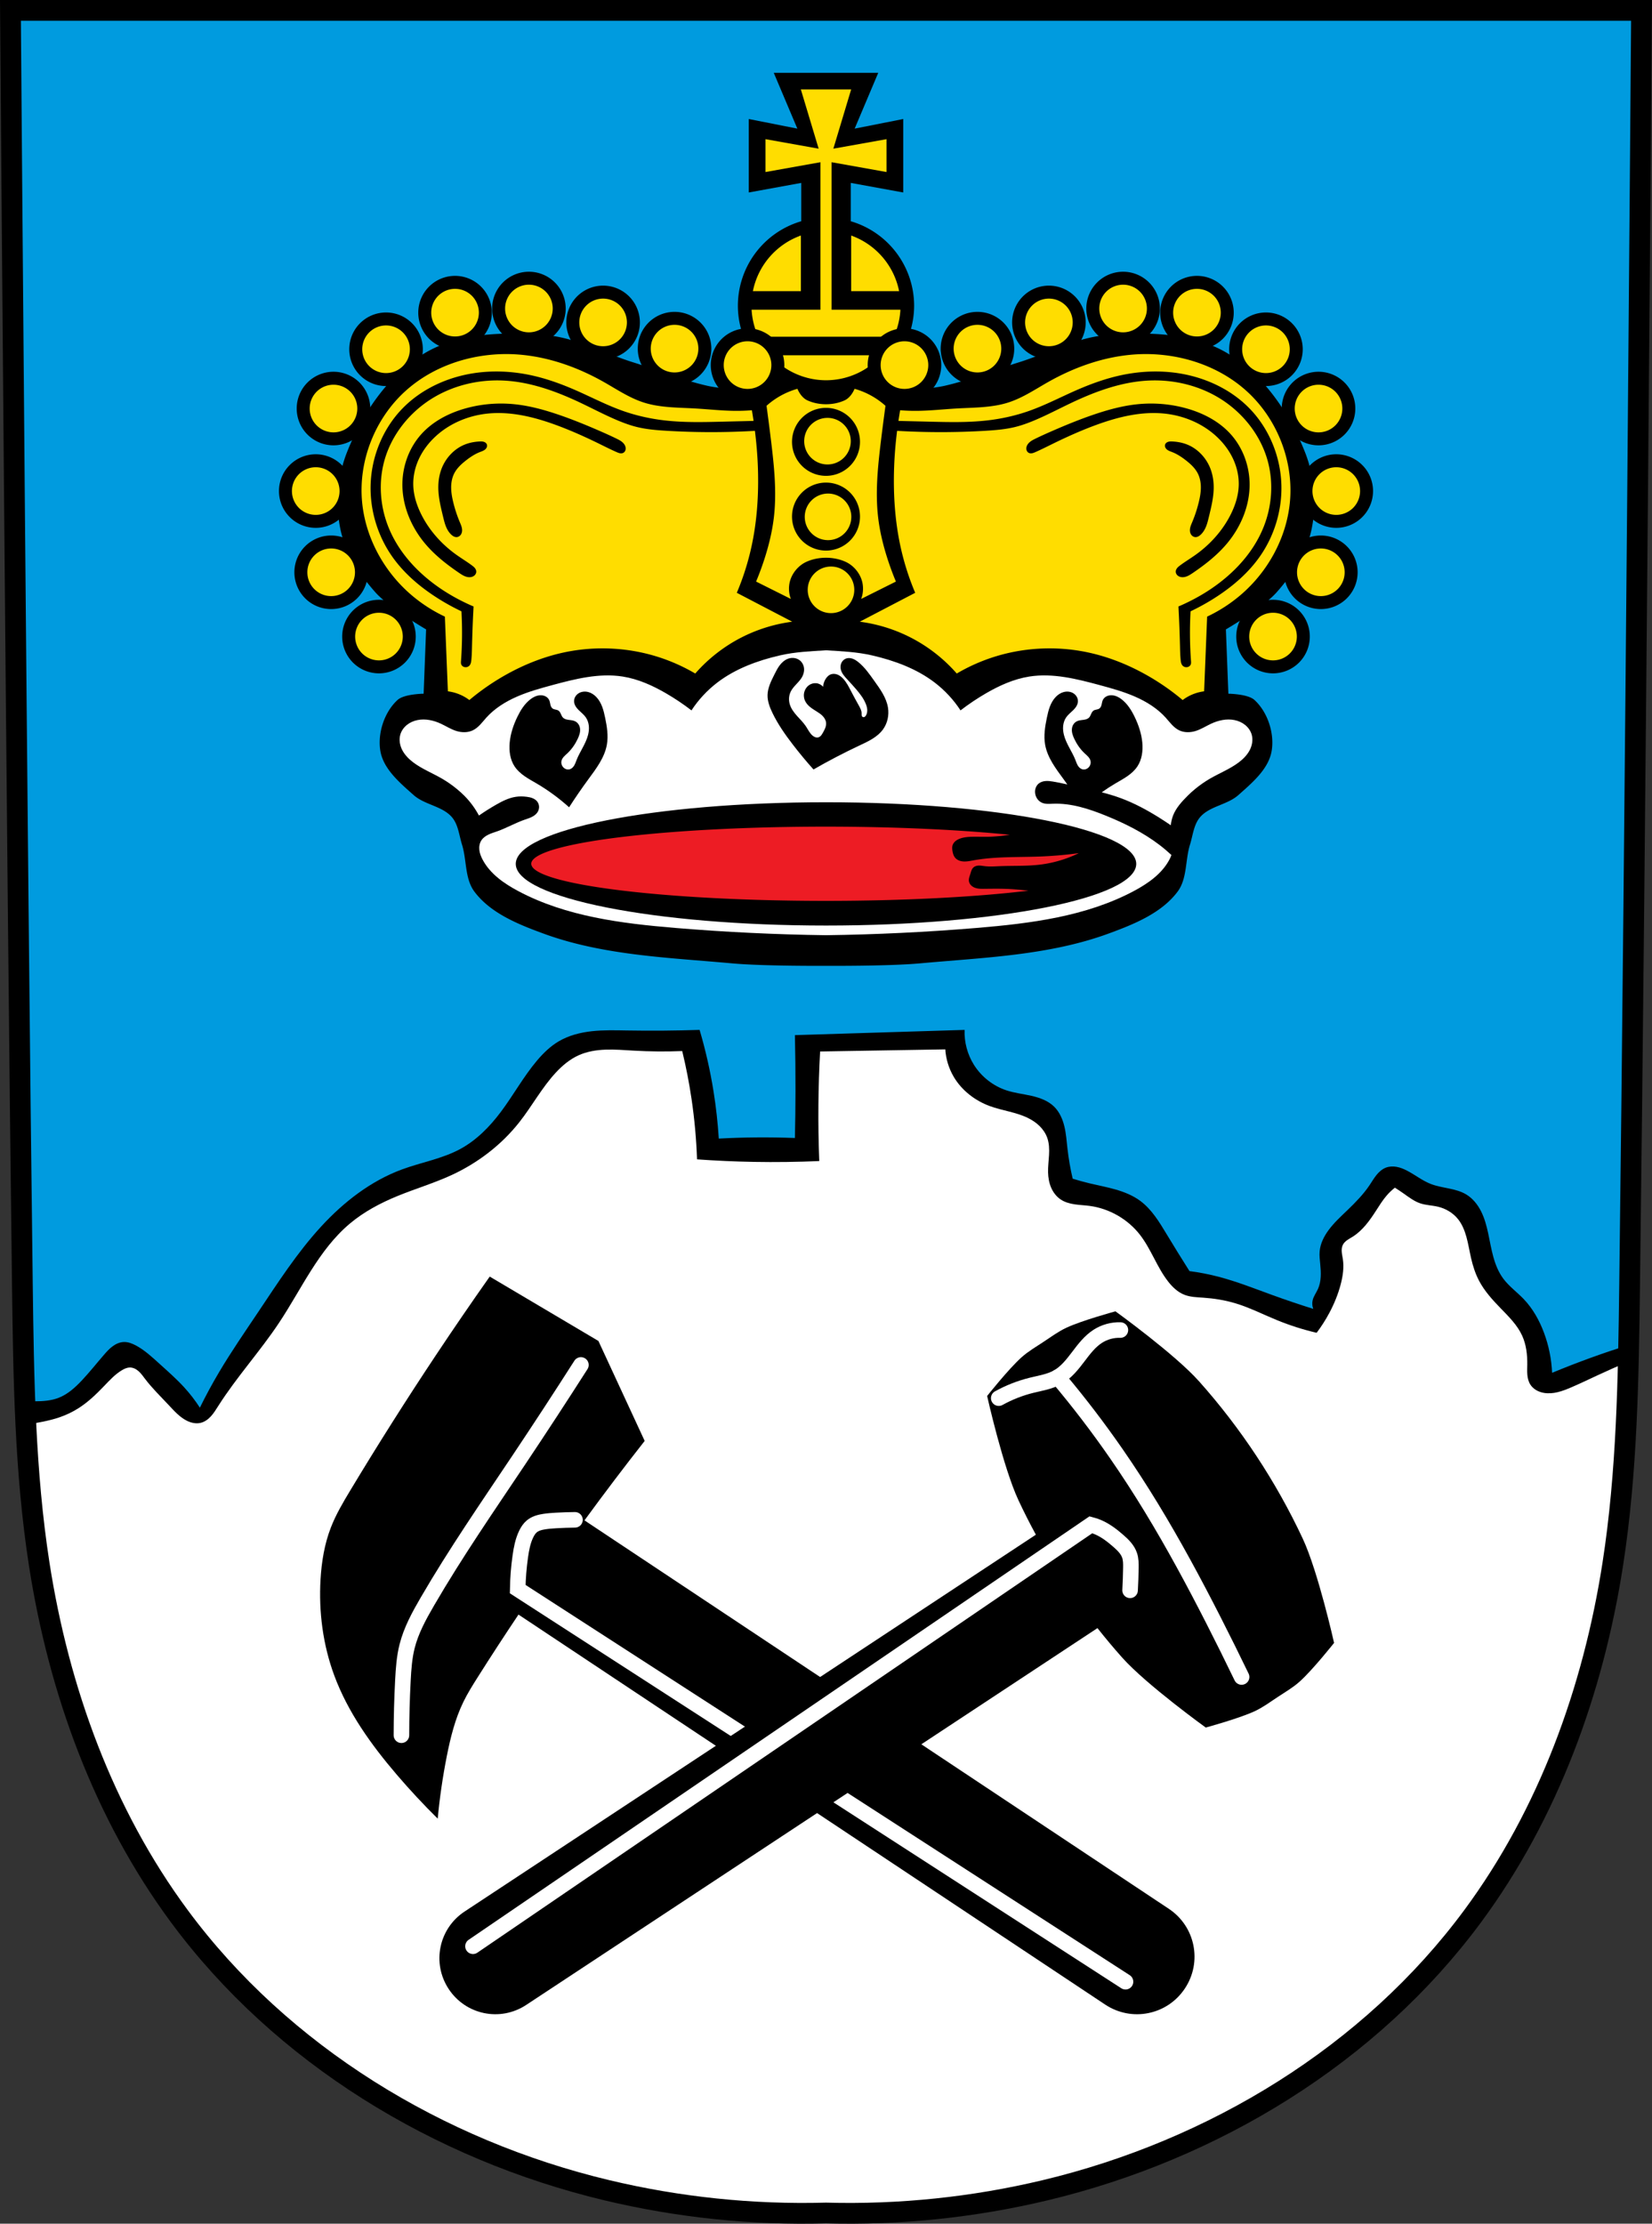 <?xml version="1.0" encoding="UTF-8" standalone="no"?>
<!-- Created with Inkscape (http://www.inkscape.org/) -->

<svg
   xmlns:dc="http://purl.org/dc/elements/1.1/"
   xmlns:cc="http://creativecommons.org/ns#"
   xmlns:rdf="http://www.w3.org/1999/02/22-rdf-syntax-ns#"
   xmlns:svg="http://www.w3.org/2000/svg"
   xmlns="http://www.w3.org/2000/svg"
   xmlns:sodipodi="http://sodipodi.sourceforge.net/DTD/sodipodi-0.dtd"
   xmlns:inkscape="http://www.inkscape.org/namespaces/inkscape"
   width="637.031"
   height="857.329"
   id="svg4963"
   version="1.1"
   inkscape:version="0.92.5 (2060ec1f9f, 2020-04-08)"
   sodipodi:docname="Wappen_Bodenmais.svg">
  <rect width="100%" height="100%" fill="#333333" stroke="none"/>
  <defs
     id="defs4965">
    <inkscape:path-effect
       effect="spiro"
       id="path-effect1056"
       is_visible="true" />
    <inkscape:path-effect
       effect="spiro"
       id="path-effect1003"
       is_visible="true" />
    <inkscape:path-effect
       effect="spiro"
       id="path-effect997"
       is_visible="true" />
    <inkscape:path-effect
       effect="spiro"
       id="path-effect993"
       is_visible="true" />
    <inkscape:path-effect
       effect="spiro"
       id="path-effect989"
       is_visible="true" />
    <inkscape:path-effect
       effect="spiro"
       id="path-effect1171"
       is_visible="true" />
    <inkscape:path-effect
       effect="spiro"
       id="path-effect1147"
       is_visible="true" />
    <inkscape:path-effect
       effect="spiro"
       id="path-effect1142"
       is_visible="true" />
    <inkscape:path-effect
       effect="spiro"
       id="path-effect1116"
       is_visible="true" />
    <inkscape:path-effect
       effect="spiro"
       id="path-effect1068"
       is_visible="true" />
    <inkscape:path-effect
       effect="spiro"
       id="path-effect2179"
       is_visible="true" />
    <inkscape:path-effect
       effect="spiro"
       id="path-effect2175"
       is_visible="true" />
    <inkscape:path-effect
       effect="spiro"
       id="path-effect2171"
       is_visible="true" />
    <inkscape:path-effect
       effect="spiro"
       id="path-effect2092"
       is_visible="true" />
    <inkscape:path-effect
       effect="spiro"
       id="path-effect2036"
       is_visible="true" />
    <inkscape:path-effect
       effect="spiro"
       id="path-effect2032"
       is_visible="true" />
    <inkscape:path-effect
       effect="spiro"
       id="path-effect2027"
       is_visible="true" />
    <inkscape:path-effect
       effect="spiro"
       id="path-effect1962"
       is_visible="true" />
    <inkscape:path-effect
       effect="spiro"
       id="path-effect1909"
       is_visible="true" />
    <inkscape:path-effect
       effect="spiro"
       id="path-effect1852"
       is_visible="true" />
    <inkscape:path-effect
       is_visible="true"
       id="path-effect3875"
       effect="spiro" />
    <inkscape:path-effect
       is_visible="true"
       id="path-effect3875-7"
       effect="spiro" />
    <inkscape:path-effect
       is_visible="true"
       id="path-effect3904"
       effect="spiro" />
    <inkscape:path-effect
       effect="spiro"
       id="path-effect1852-5"
       is_visible="true" />
    <inkscape:path-effect
       effect="spiro"
       id="path-effect2032-8"
       is_visible="true" />
    <inkscape:path-effect
       effect="spiro"
       id="path-effect2036-2"
       is_visible="true" />
    <inkscape:path-effect
       effect="spiro"
       id="path-effect2171-4"
       is_visible="true" />
    <inkscape:path-effect
       effect="spiro"
       id="path-effect2175-1"
       is_visible="true" />
    <inkscape:path-effect
       effect="spiro"
       id="path-effect2179-4"
       is_visible="true" />
    <inkscape:path-effect
       effect="spiro"
       id="path-effect1116-7"
       is_visible="true" />
    <inkscape:path-effect
       effect="spiro"
       id="path-effect1147-1"
       is_visible="true" />
    <inkscape:path-effect
       effect="spiro"
       id="path-effect1056-1"
       is_visible="true" />
  </defs>
  <sodipodi:namedview
     id="base"
     pagecolor="#ffffff"
     bordercolor="#666666"
     borderopacity="1.0"
     inkscape:pageopacity="0.0"
     inkscape:pageshadow="2"
     inkscape:zoom="0.92496541"
     inkscape:cx="318.51566"
     inkscape:cy="428.66467"
     inkscape:document-units="px"
     inkscape:current-layer="layer1"
     showgrid="false"
     inkscape:window-width="1920"
     inkscape:window-height="1046"
     inkscape:window-x="-11"
     inkscape:window-y="-11"
     inkscape:window-maximized="1"
     inkscape:snap-midpoints="true"
     inkscape:snap-smooth-nodes="true"
     inkscape:object-nodes="true"
     fit-margin-top="0"
     fit-margin-left="0"
     fit-margin-right="0"
     fit-margin-bottom="0"
     inkscape:snap-global="false"
     inkscape:object-paths="true" />
  <g
     inkscape:label="Ebene 1"
     inkscape:groupmode="layer"
     id="layer1"
     transform="translate(-48.161,-106.873)">
    <path
       style="fill:#009bdf;fill-opacity:1;stroke:none;stroke-width:8;stroke-linecap:round;stroke-linejoin:miter;stroke-miterlimit:4;stroke-dasharray:none;stroke-opacity:1"
       d="m 52.191,110.873 c 0,0 2.474,327.63 4.6,491.436 0.467,35.98 0.973,72.1 6.5,107.662 7.542,48.524 24.76,96.081 54.01,135.654 39.516,53.463 99.954,90.167 164.861,105.676 27.62,6.599 56.117,9.56 84.514,8.779 28.396,0.781 56.896,-2.18 84.516,-8.779 64.907,-15.509 125.345,-52.213 164.861,-105.676 29.25,-39.573 46.466,-87.13 54.008,-135.654 5.527,-35.562 6.035,-71.682 6.502,-107.662 2.126,-163.806 4.6,-491.436 4.6,-491.436 z"
       id="path1850-9-3"
       inkscape:connector-curvature="0"
       sodipodi:nodetypes="csssscsssscc" />
    <g
       transform="rotate(-21.13,1126.133,567.845)"
       id="g70201-3" />
    <path
       inkscape:connector-curvature="0"
       style="fill:#000000;stroke:none;stroke-width:1px;stroke-linecap:butt;stroke-linejoin:miter;stroke-opacity:1"
       d="m 317.943,503.939 c -9.333,0.307 -18.673,0.38 -28.01,0.223 -4.525,-0.076 -9.066,-0.205 -13.564,0.291 -4.499,0.496 -8.991,1.647 -12.877,3.967 -3.194,1.907 -5.893,4.55 -8.291,7.395 -5.186,6.15 -9.067,13.284 -13.893,19.721 -4.283,5.713 -9.406,10.941 -15.686,14.34 -6.971,3.774 -14.97,5.105 -22.408,7.844 -12.034,4.431 -22.459,12.528 -31.148,21.959 -9.313,10.108 -16.771,21.747 -24.424,33.164 -5.111,7.625 -10.333,15.186 -15.014,23.082 -2.642,4.457 -5.11,9.017 -7.395,13.668 -1.794,-2.776 -3.821,-5.403 -6.051,-7.844 -2.995,-3.278 -6.343,-6.206 -9.635,-9.186 -2.81,-2.543 -5.624,-5.157 -8.965,-6.947 -1.455,-0.78 -3.055,-1.405 -4.705,-1.344 -1.557,0.058 -3.041,0.731 -4.295,1.656 -1.254,0.925 -2.304,2.096 -3.324,3.273 -2.844,3.282 -5.541,6.695 -8.516,9.859 -2.58,2.744 -5.454,5.354 -8.963,6.723 -2.901,1.131 -6.074,1.348 -9.188,1.344 -1.283,-0.002 -2.563,-0.052 -3.844,-0.125 0.793,21.088 2.301,42.124 5.541,62.969 7.542,48.524 24.76,96.081 54.01,135.654 39.516,53.463 99.954,90.167 164.861,105.676 27.62,6.599 56.117,9.56 84.514,8.779 28.396,0.781 56.896,-2.18 84.516,-8.779 64.907,-15.509 125.345,-52.213 164.861,-105.676 29.25,-39.573 46.466,-87.13 54.008,-135.654 4.345,-27.952 5.579,-56.25 6.139,-84.553 -4.87,1.537 -9.713,3.161 -14.514,4.902 -5.047,1.83 -10.053,3.773 -15.014,5.826 -0.231,-5.275 -1.294,-10.513 -3.137,-15.461 -1.779,-4.775 -4.315,-9.32 -7.844,-12.996 -2.564,-2.671 -5.636,-4.872 -7.844,-7.844 -1.847,-2.486 -3.013,-5.417 -3.84,-8.402 -0.827,-2.985 -1.332,-6.048 -1.984,-9.076 -0.624,-2.896 -1.392,-5.787 -2.719,-8.436 -1.326,-2.649 -3.251,-5.063 -5.797,-6.578 -2.049,-1.22 -4.404,-1.811 -6.74,-2.291 -2.336,-0.48 -4.71,-0.871 -6.93,-1.742 -3.272,-1.285 -6.058,-3.552 -9.188,-5.154 -1.245,-0.638 -2.555,-1.171 -3.932,-1.42 -1.377,-0.249 -2.828,-0.199 -4.135,0.301 -1.457,0.558 -2.659,1.641 -3.639,2.855 -0.979,1.214 -1.765,2.572 -2.635,3.867 -2.395,3.565 -5.418,6.66 -8.516,9.635 -2.595,2.493 -5.273,4.936 -7.395,7.842 -1.739,2.382 -3.104,5.13 -3.361,8.068 -0.144,1.641 0.061,3.29 0.225,4.93 0.324,3.249 0.461,6.665 -0.896,9.635 -0.655,1.432 -1.646,2.728 -2.018,4.258 -0.269,1.108 -0.19,2.299 0.225,3.361 -5.343,-1.672 -10.649,-3.466 -15.91,-5.379 -6.751,-2.455 -13.445,-5.11 -20.391,-6.945 -3.756,-0.992 -7.577,-1.741 -11.43,-2.24 -2.966,-4.673 -5.878,-9.379 -8.738,-14.117 -2.877,-4.767 -5.821,-9.702 -10.309,-12.998 -2.791,-2.05 -6.06,-3.364 -9.387,-4.326 -3.327,-0.962 -6.739,-1.591 -10.107,-2.396 -2.186,-0.523 -4.353,-1.119 -6.498,-1.791 -0.904,-3.839 -1.579,-7.733 -2.018,-11.652 -0.321,-2.867 -0.517,-5.762 -1.199,-8.564 -0.682,-2.803 -1.894,-5.552 -3.955,-7.57 -2.344,-2.294 -5.57,-3.447 -8.77,-4.168 -3.199,-0.721 -6.489,-1.079 -9.604,-2.105 -5.155,-1.7 -9.67,-5.26 -12.549,-9.861 -2.497,-3.991 -3.764,-8.739 -3.586,-13.443 l -65.432,2.016 c 0.163,7.169 0.238,14.341 0.225,21.512 -0.012,6.051 -0.087,12.101 -0.225,18.15 -5.002,-0.193 -10.008,-0.266 -15.014,-0.223 -4.783,0.042 -9.566,0.19 -14.342,0.447 -0.381,-6.078 -1.054,-12.137 -2.016,-18.15 -1.283,-8.021 -3.082,-15.96 -5.379,-23.752 z"
       id="path1907-6" />
    <path
       inkscape:connector-curvature="0"
       style="fill:#ffffff;stroke:none;stroke-width:1px;stroke-linecap:butt;stroke-linejoin:miter;stroke-opacity:1"
       d="m 412.679,511.449 -48.275,0.816 c -0.373,6.844 -0.591,13.695 -0.652,20.549 -0.065,7.232 0.044,14.465 0.326,21.691 -8.421,0.369 -16.854,0.478 -25.281,0.326 -7.292,-0.131 -14.579,-0.458 -21.854,-0.979 -0.267,-7.806 -0.977,-15.596 -2.121,-23.322 -0.917,-6.193 -2.115,-12.345 -3.588,-18.43 -6.25,0.249 -12.511,0.196 -18.756,-0.162 -3.578,-0.205 -7.16,-0.51 -10.742,-0.383 -3.582,0.127 -7.195,0.7 -10.461,2.176 -3.311,1.496 -6.159,3.872 -8.643,6.523 -5.453,5.822 -9.256,12.978 -14.189,19.246 -6.89,8.755 -15.985,15.707 -26.096,20.387 -6.828,3.16 -14.081,5.293 -21.039,8.154 -6.537,2.688 -12.858,6.051 -18.268,10.602 -12.015,10.107 -18.55,25.085 -27.236,38.164 -7.342,11.055 -16.373,20.928 -23.486,32.131 -0.869,1.368 -1.715,2.763 -2.807,3.961 -1.092,1.198 -2.463,2.2 -4.043,2.562 -1.75,0.401 -3.609,-0.021 -5.219,-0.816 -2.781,-1.374 -4.894,-3.768 -7.014,-6.033 -3.105,-3.319 -6.388,-6.491 -9.133,-10.113 -0.769,-1.014 -1.501,-2.07 -2.447,-2.922 -0.473,-0.426 -1,-0.797 -1.578,-1.062 -0.578,-0.266 -1.209,-0.424 -1.846,-0.418 -1.043,0.01 -2.035,0.452 -2.936,0.979 -2.703,1.579 -4.847,3.937 -7.014,6.197 -2.994,3.124 -6.14,6.149 -9.785,8.48 -2.341,1.497 -4.873,2.694 -7.504,3.588 -2.024,0.687 -4.105,1.195 -6.197,1.631 -2.206,0.459 -4.427,0.84 -6.66,1.139 0.874,18.035 2.381,36.017 5.154,53.859 7.542,48.524 24.76,96.081 54.01,135.654 39.516,53.463 99.954,90.167 164.861,105.676 27.62,6.599 56.117,9.56 84.514,8.779 28.396,0.781 56.896,-2.18 84.516,-8.779 64.907,-15.509 125.345,-52.213 164.861,-105.676 29.25,-39.573 46.466,-87.13 54.008,-135.654 4.016,-25.838 5.372,-51.973 5.998,-78.133 -4.044,1.723 -8.063,3.504 -12.049,5.357 -3.328,1.547 -6.634,3.142 -10.008,4.586 -1.671,0.715 -3.368,1.395 -5.135,1.822 -1.767,0.428 -3.616,0.597 -5.406,0.279 -1.04,-0.185 -2.057,-0.534 -2.963,-1.078 -0.906,-0.544 -1.7,-1.286 -2.258,-2.184 -0.692,-1.114 -1.002,-2.428 -1.115,-3.734 -0.114,-1.306 -0.042,-2.621 -0.025,-3.932 0.047,-3.784 -0.396,-7.642 -1.957,-11.09 -1.863,-4.114 -5.173,-7.361 -8.318,-10.602 -3.139,-3.235 -6.221,-6.612 -8.318,-10.602 -1.452,-2.762 -2.402,-5.764 -3.098,-8.807 -0.621,-2.714 -1.047,-5.473 -1.795,-8.154 -0.685,-2.453 -1.661,-4.871 -3.262,-6.852 -1.922,-2.378 -4.692,-4.019 -7.666,-4.729 -2.264,-0.54 -4.643,-0.564 -6.85,-1.305 -2.343,-0.786 -4.339,-2.328 -6.359,-3.752 -1.122,-0.791 -2.265,-1.552 -3.426,-2.283 -1.124,0.876 -2.164,1.86 -3.1,2.936 -1.615,1.857 -2.906,3.967 -4.24,6.035 -2.441,3.784 -5.151,7.564 -8.971,9.949 -0.698,0.436 -1.427,0.822 -2.096,1.301 -0.669,0.479 -1.282,1.063 -1.654,1.797 -0.426,0.84 -0.506,1.817 -0.432,2.756 0.074,0.938 0.293,1.858 0.432,2.789 0.477,3.206 7.1e-4,6.487 -0.816,9.623 -1.005,3.858 -2.524,7.575 -4.402,11.092 -1.429,2.677 -3.067,5.241 -4.893,7.664 -5.229,-1.221 -10.362,-2.859 -15.332,-4.893 -5.376,-2.2 -10.579,-4.868 -16.146,-6.523 -3.975,-1.182 -8.096,-1.834 -12.232,-2.121 -2.481,-0.172 -5.028,-0.224 -7.34,-1.141 -2.508,-0.994 -4.534,-2.932 -6.197,-5.057 -4.351,-5.558 -6.586,-12.538 -10.928,-18.104 -4.701,-6.025 -11.831,-10.093 -19.408,-11.09 -1.897,-0.249 -3.815,-0.315 -5.707,-0.596 -1.892,-0.281 -3.788,-0.795 -5.383,-1.852 -1.665,-1.104 -2.925,-2.762 -3.715,-4.598 -0.79,-1.835 -1.128,-3.842 -1.178,-5.84 -0.056,-2.244 0.246,-4.479 0.369,-6.721 0.123,-2.241 0.059,-4.538 -0.695,-6.652 -0.616,-1.727 -1.682,-3.278 -2.992,-4.561 -1.311,-1.282 -2.862,-2.302 -4.51,-3.105 -4.612,-2.25 -9.865,-2.791 -14.68,-4.566 -5.695,-2.1 -10.777,-6.027 -13.863,-11.254 -1.897,-3.213 -3.025,-6.878 -3.262,-10.602 z"
       id="path1960-0" />
    <path
       style="fill:none;stroke:#000000;stroke-width:8;stroke-linecap:round;stroke-linejoin:miter;stroke-miterlimit:4;stroke-dasharray:none;stroke-opacity:1"
       d="m 52.191,110.873 c 0,0 2.474,327.63 4.6,491.436 0.467,35.98 0.973,72.1 6.5,107.662 7.542,48.524 24.76,96.081 54.01,135.654 39.516,53.463 99.954,90.167 164.861,105.676 27.62,6.599 56.117,9.56 84.514,8.779 28.396,0.781 56.896,-2.18 84.516,-8.779 64.907,-15.509 125.345,-52.213 164.861,-105.676 29.25,-39.573 46.466,-87.13 54.008,-135.654 5.527,-35.562 6.035,-71.682 6.502,-107.662 2.126,-163.806 4.6,-491.436 4.6,-491.436 z"
       id="path1850-9"
       inkscape:connector-curvature="0"
       sodipodi:nodetypes="csssscsssscc" />
    <path
       style="opacity:1;fill:#000000;fill-opacity:1;fill-rule:evenodd;stroke:none;stroke-width:1;stroke-linecap:round;stroke-linejoin:round;stroke-miterlimit:4;stroke-dasharray:none;stroke-dashoffset:0;stroke-opacity:1;paint-order:normal"
       d="m 216.171,629.469 c -11.346,17.055 -22.307,34.365 -32.875,51.913 -2.797,4.645 -5.58,9.334 -7.542,14.389 -2.468,6.359 -3.585,13.178 -3.988,19.987 -0.742,12.545 0.924,25.273 5.282,37.06 5.253,14.208 14.251,26.733 24.097,38.245 5.026,5.876 10.299,11.54 15.803,16.971 0.759,-8.1 1.931,-16.159 3.513,-24.139 1.416,-7.142 3.181,-14.284 6.366,-20.831 1.599,-3.288 3.543,-6.394 5.497,-9.484 5.149,-8.143 10.409,-16.213 15.773,-24.216 8.4e-4,5.6e-4 0.002,0.002 0.003,0.002 l 226.223,150.351 c 10.228,6.798 23.935,4.036 30.733,-6.192 6.798,-10.228 4.036,-23.935 -6.192,-30.733 L 273.543,693.039 c 7.561,-10.343 15.292,-20.563 23.215,-30.632 l -17.842,-38.536 -41.911,-24.822 c -7.081,10.046 -14.027,20.187 -20.834,30.42 z"
       id="rect2023"
       inkscape:connector-curvature="0" />
    <path
       style="fill:none;stroke:#ffffff;stroke-width:6;stroke-linecap:round;stroke-linejoin:miter;stroke-miterlimit:4;stroke-dasharray:none;stroke-opacity:1"
       d="m 1978.134,506.536 c 5.905,-3.913 11.912,-7.674 18.01,-11.278 3.787,-2.237 7.635,-4.427 11.783,-5.891 5.97,-2.108 12.364,-2.65 18.684,-3.03 21.624,-1.3 43.309,-0.902 64.972,-0.842 14.588,0.041 29.177,-0.071 43.764,-0.337"
       id="path2030"
       inkscape:connector-curvature="0"
       inkscape:path-effect="#path-effect2032-8"
       inkscape:original-d="m 1978.1337,506.53616 c 6.0045,-3.76017 11.8338,-7.81009 18.0104,-11.27753 3.829,-2.14954 7.6037,-4.5425 11.7825,-5.89125 6.0043,-1.93794 12.3982,-2.48247 18.6837,-3.02979 21.5775,-1.87889 43.314,-0.61803 64.972,-0.8416 14.5875,-0.15058 29.1767,-0.22543 43.7636,-0.33664"
       sodipodi:nodetypes="caaaac"
       transform="rotate(-56.391,1341.755,2296.867)" />
    <path
       style="fill:none;stroke:#ffffff;stroke-width:6;stroke-linecap:round;stroke-linejoin:miter;stroke-miterlimit:4;stroke-dasharray:none;stroke-opacity:1"
       d="m 2084.345,516.299 c -1.355,-1.997 -2.758,-3.962 -4.208,-5.891 -0.911,-1.212 -1.841,-2.413 -2.861,-3.535 -1.177,-1.295 -2.534,-2.521 -4.208,-3.03 -1.192,-0.362 -2.469,-0.336 -3.703,-0.168 -2.948,0.401 -5.731,1.579 -8.416,2.861 -3.814,1.822 -7.515,3.88 -11.075,6.159 l 3.669,278.977"
       id="path2034"
       inkscape:connector-curvature="0"
       inkscape:path-effect="#path-effect2036-2"
       inkscape:original-d="m 2084.3445,516.2988 c -1.2894,-1.96474 -2.7468,-3.97066 -4.208,-5.89124 -0.9179,-1.20646 -1.7597,-2.49352 -2.8615,-3.53475 -1.2562,-1.18717 -2.5755,-2.46199 -4.208,-3.02979 -1.1671,-0.40592 -2.4797,-0.34216 -3.7031,-0.16832 -2.9336,0.41687 -5.7077,1.6596 -8.4161,2.86146 -3.8611,1.71335 -11.0749,6.15933 -11.0749,6.15933 l 3.6688,278.9771"
       sodipodi:nodetypes="caaaaacc"
       transform="rotate(-56.391,1341.755,2296.867)" />
    <path
       style="opacity:1;fill:#000000;fill-opacity:1;fill-rule:evenodd;stroke:none;stroke-width:1;stroke-linecap:round;stroke-linejoin:round;stroke-miterlimit:4;stroke-dasharray:none;stroke-dashoffset:0;stroke-opacity:1;paint-order:normal"
       d="m 532.704,668.278 c -6.7,-10.159 -14.133,-19.835 -22.192,-28.867 -9.324,-10.45 -32.223,-26.964 -32.223,-26.964 0,0 -12.924,3.513 -18.958,6.34 -3.116,1.46 -5.908,3.534 -8.78,5.428 -2.873,1.895 -5.879,3.645 -8.449,5.935 -4.975,4.433 -13.293,14.929 -13.293,14.929 0,0 6.162,27.551 12.097,40.237 2.093,4.474 4.333,8.89 6.697,13.245 L 227.317,843.843 c -9.976,6.579 -12.709,19.908 -6.13,29.884 6.579,9.976 19.906,12.711 29.883,6.131 L 471.356,734.577 c 3.073,3.889 6.25,7.688 9.539,11.373 9.324,10.45 32.223,26.964 32.223,26.964 0,0 12.924,-3.513 18.958,-6.34 3.116,-1.46 5.909,-3.534 8.782,-5.429 2.872,-1.894 5.878,-3.644 8.447,-5.934 4.975,-4.433 13.293,-14.929 13.293,-14.929 0,0 -6.162,-27.551 -12.097,-40.237 -5.129,-10.965 -11.096,-21.607 -17.796,-31.766 z"
       id="rect2077"
       inkscape:connector-curvature="0" />
    <path
       style="fill:none;stroke:#ffffff;stroke-width:6;stroke-linecap:round;stroke-linejoin:round;stroke-miterlimit:4;stroke-dasharray:none;stroke-opacity:1"
       d="m 2397.45,473.084 c -1.761,2.488 -2.749,5.516 -2.792,8.564 -0.053,3.706 1.239,7.281 2.469,10.777 1.23,3.496 2.431,7.121 2.186,10.819 -0.236,3.56 -1.79,6.875 -2.979,10.239 -1.504,4.258 -2.446,8.715 -2.793,13.218"
       id="path2169"
       inkscape:connector-curvature="0"
       inkscape:path-effect="#path-effect2171-4"
       inkscape:original-d="m 2397.4495,473.08355 c -0.9298,2.79156 -2.638,5.56528 -2.7925,8.56385 -0.3789,7.35413 4.9149,14.23655 4.6542,21.59581 -0.1259,3.55239 -2.1143,6.79148 -2.9787,10.23939 -1.0951,4.36811 -1.8607,8.81109 -2.7926,13.21813"
       sodipodi:nodetypes="caaac"
       transform="rotate(56.595,1302.697,-1234.171)" />
    <path
       style="fill:none;stroke:#ffffff;stroke-width:6;stroke-linecap:round;stroke-linejoin:miter;stroke-miterlimit:4;stroke-dasharray:none;stroke-opacity:1"
       d="m 2399.311,503.243 c 12.361,-1.46 24.791,-2.33 37.234,-2.606 8.191,-0.182 16.387,-0.106 24.575,0.186 16.552,0.591 33.062,2.067 49.522,3.91 8.078,0.904 16.146,1.897 24.202,2.979"
       id="path2173"
       inkscape:connector-curvature="0"
       inkscape:path-effect="#path-effect2175-1"
       inkscape:original-d="m 2399.3112,503.24321 c 12.4124,-0.8698 24.7985,-2.21883 37.2342,-2.60639 8.1878,-0.25517 16.3904,-0.16744 24.5745,0.18617 16.5431,0.71477 33.0467,2.24624 49.5215,3.90959 8.0872,0.8165 16.7563,2.23305 24.2022,2.97873"
       sodipodi:nodetypes="caaac"
       transform="rotate(56.595,1302.697,-1234.171)" />
    <path
       style="fill:none;stroke:#ffffff;stroke-width:6;stroke-linecap:round;stroke-linejoin:miter;stroke-miterlimit:4;stroke-dasharray:none;stroke-opacity:1"
       d="m 2483.274,525.211 c -2.324,-1.724 -4.682,-3.4 -7.074,-5.027 -1.338,-0.91 -2.718,-1.819 -4.282,-2.234 -2.315,-0.614 -4.767,-0.081 -7.074,0.559 -2.988,0.828 -5.962,1.851 -8.564,3.537 -0.855,0.554 -1.665,1.177 -2.42,1.862 l 4.468,288.378"
       id="path2177"
       inkscape:connector-curvature="0"
       inkscape:path-effect="#path-effect2179-4"
       inkscape:original-d="m 2483.2743,525.21136 c -2.3572,-1.67654 -4.6073,-3.51626 -7.0745,-5.02661 -1.3731,-0.84055 -2.7045,-1.91256 -4.282,-2.23405 -2.3178,-0.47238 -4.7741,0.007 -7.0744,0.55851 -3.0035,0.71987 -5.8893,1.9927 -8.5639,3.53725 -0.8814,0.50899 -2.4202,1.86171 -2.4202,1.86171 l 4.4681,288.3785"
       sodipodi:nodetypes="caaaacc"
       transform="rotate(56.595,1302.697,-1234.171)" />
    <path
       style="fill:#000000;stroke:none;stroke-width:1px;stroke-linecap:butt;stroke-linejoin:miter;stroke-opacity:1"
       d="M 298.373 28.076 L 307.469 49.594 L 288.732 45.885 L 288.732 74.209 L 308.969 70.516 L 308.969 85.299 A 33.982 33.982 0 0 0 284.535 117.889 A 33.982 33.982 0 0 0 294.449 141.814 L 294.449 152.379 C 291.369 151.695 288.398 151.061 286.053 150.629 C 281.626 149.814 277.072 149.721 272.684 148.721 C 262.919 146.496 253.597 142.651 244.039 139.66 C 232.751 136.128 221.937 130.089 210.145 129.17 C 194.753 127.971 177.684 128.137 164.312 135.846 C 150.084 144.048 139.761 159.196 133.76 174.471 C 130.086 183.822 129.221 194.701 131.373 204.514 C 133.324 213.412 138.694 221.536 144.74 228.355 C 150.1 234.401 164.312 242.662 164.312 242.662 L 163.359 267.457 C 163.359 267.457 155.876 267.534 153.334 269.842 C 148.232 274.474 145.571 282.591 146.65 289.393 C 147.772 296.457 154.187 301.808 159.539 306.561 C 163.803 310.346 170.677 310.773 174.338 315.143 C 176.729 317.996 177.046 322.083 178.158 325.635 C 180.024 331.596 179.191 338.749 182.932 343.754 C 189.168 352.099 199.877 356.387 209.666 359.969 C 232.66 368.382 257.846 369.178 282.232 371.412 C 294.28 372.516 318.516 372.367 318.516 372.367 C 318.516 372.367 342.751 372.516 354.799 371.412 C 379.185 369.178 404.371 368.382 427.365 359.969 C 437.155 356.387 447.865 352.099 454.102 343.754 C 457.842 338.749 457.009 331.596 458.875 325.635 C 459.987 322.083 460.303 317.996 462.693 315.143 C 466.354 310.773 473.231 310.346 477.494 306.561 C 482.846 301.808 489.262 296.457 490.383 289.393 C 491.462 282.591 488.801 274.474 483.699 269.842 C 481.157 267.534 473.674 267.457 473.674 267.457 L 472.719 242.662 C 472.719 242.662 486.933 234.401 492.293 228.355 C 498.339 221.536 503.709 213.412 505.66 204.514 C 507.812 194.701 506.947 183.822 503.273 174.471 C 497.272 159.196 486.947 144.048 472.719 135.846 C 459.347 128.137 442.281 127.971 426.889 129.17 C 415.096 130.089 404.28 136.128 392.992 139.66 C 383.435 142.651 374.112 146.496 364.348 148.721 C 359.959 149.721 355.407 149.814 350.98 150.629 C 348.635 151.061 345.663 151.695 342.582 152.379 L 342.582 141.783 A 33.982 33.982 0 0 0 352.498 117.889 A 33.982 33.982 0 0 0 328.064 85.299 L 328.064 70.516 L 348.299 74.209 L 348.299 45.885 L 329.564 49.594 L 338.66 28.076 L 318.516 28.076 L 298.373 28.076 z "
       transform="translate(48.161,106.873)"
       id="path2259-5" />
    <path
       inkscape:connector-curvature="0"
       style="opacity:1;fill:#ed1c24;fill-opacity:1;fill-rule:evenodd;stroke:none;stroke-width:1;stroke-linecap:round;stroke-linejoin:round;stroke-miterlimit:4;stroke-dasharray:none;stroke-dashoffset:0;stroke-opacity:1;paint-order:normal"
       d="m 366.677,425.576 a 113.654,14.311 0 0 0 -113.656,14.311 113.654,14.311 0 0 0 113.656,14.311 113.654,14.311 0 0 0 78.051,-3.92 c -3.113,-0.376 -6.237,-0.641 -9.373,-0.727 -2.539,-0.07 -5.081,-0.026 -7.621,0 -1.217,0.013 -2.466,0.017 -3.607,-0.404 -0.571,-0.211 -1.107,-0.529 -1.529,-0.967 -0.423,-0.438 -0.726,-0.999 -0.811,-1.602 -0.067,-0.474 9.3e-4,-0.959 0.121,-1.422 0.12,-0.463 0.291,-0.911 0.436,-1.367 0.135,-0.428 0.247,-0.863 0.41,-1.281 0.164,-0.418 0.384,-0.822 0.705,-1.135 0.278,-0.271 0.626,-0.466 0.994,-0.59 0.368,-0.124 0.758,-0.179 1.146,-0.189 0.777,-0.021 1.548,0.132 2.32,0.223 1.91,0.225 3.841,0.081 5.762,0 5.081,-0.213 10.188,0.025 15.24,-0.559 5.284,-0.611 10.463,-2.126 15.242,-4.461 -4.993,0.676 -10.021,1.112 -15.057,1.303 -8.567,0.325 -17.214,-0.05 -25.648,1.486 -1.237,0.225 -2.485,0.492 -3.74,0.418 -0.628,-0.037 -1.253,-0.161 -1.83,-0.41 -0.577,-0.249 -1.106,-0.627 -1.492,-1.123 -0.536,-0.687 -0.775,-1.558 -0.93,-2.416 -0.133,-0.738 -0.21,-1.51 0,-2.23 0.185,-0.633 0.586,-1.189 1.084,-1.621 0.498,-0.432 1.09,-0.745 1.705,-0.98 1.53,-0.586 3.194,-0.709 4.832,-0.744 2.044,-0.043 4.089,0.041 6.133,0 2.798,-0.056 5.572,-0.359 8.338,-0.762 a 113.654,14.311 0 0 0 -70.881,-3.141 z"
       id="path1064-6" />
    <path
       style="fill:#ffffff;stroke:none;stroke-width:1px;stroke-linecap:butt;stroke-linejoin:miter;stroke-opacity:1"
       d="m 366.676,357.592 c -5.981,0.359 -11.932,0.617 -17.766,1.962 -8.637,1.992 -17.156,5.128 -24.16,10.484 -3.902,2.984 -7.283,6.626 -9.949,10.719 -3.089,-2.378 -6.335,-4.559 -9.711,-6.523 -5.217,-3.037 -10.83,-5.584 -16.816,-6.525 -9.027,-1.42 -18.188,0.883 -27.004,3.262 -4.666,1.259 -9.342,2.551 -13.764,4.482 -4.422,1.932 -8.608,4.54 -11.816,8.102 -0.803,0.891 -1.542,1.836 -2.369,2.705 -0.827,0.869 -1.756,1.667 -2.844,2.188 -1.966,0.94 -4.313,0.889 -6.395,0.232 -2.088,-0.658 -3.938,-1.874 -5.92,-2.795 -2.795,-1.299 -5.974,-2.011 -9.002,-1.398 -1.499,0.303 -2.941,0.934 -4.121,1.893 -1.181,0.959 -2.092,2.251 -2.512,3.699 -0.582,2.008 -0.187,4.212 0.791,6.064 0.978,1.853 2.501,3.383 4.184,4.654 3.398,2.567 7.445,4.146 11.133,6.291 2.001,1.164 3.898,2.497 5.684,3.961 0.988,0.81 1.943,1.66 2.844,2.562 2.265,2.27 4.186,4.87 5.684,7.689 2.145,-1.495 4.361,-2.894 6.635,-4.193 2.372,-1.356 4.866,-2.621 7.578,-3.029 1.41,-0.212 2.848,-0.186 4.262,0 0.756,0.1 1.513,0.247 2.217,0.535 0.704,0.288 1.359,0.725 1.812,1.328 0.451,0.599 0.688,1.348 0.682,2.094 -0.006,0.746 -0.253,1.484 -0.682,2.1 -0.549,0.789 -1.375,1.36 -2.25,1.777 -0.875,0.417 -1.809,0.697 -2.725,1.02 -3.564,1.254 -6.862,3.162 -10.422,4.428 -1.137,0.404 -2.302,0.742 -3.391,1.26 -1.088,0.518 -2.115,1.235 -2.77,2.234 -0.719,1.098 -0.934,2.466 -0.783,3.764 0.151,1.297 0.645,2.535 1.258,3.693 2.882,5.45 8.245,9.194 13.738,12.115 18.413,9.793 39.781,12.481 60.639,14.213 19.303,1.603 38.662,2.537 58.031,2.797 19.369,-0.26 38.729,-1.194 58.031,-2.797 20.858,-1.732 42.224,-4.419 60.637,-14.213 5.493,-2.922 10.858,-6.666 13.74,-12.115 0.306,-0.578 0.582,-1.176 0.801,-1.791 -1.503,-1.393 -3.065,-2.72 -4.697,-3.959 -6.233,-4.732 -13.305,-8.255 -20.555,-11.201 -6.521,-2.65 -13.406,-4.884 -20.439,-4.619 -0.701,0.026 -1.403,0.077 -2.104,0.053 -0.701,-0.025 -1.406,-0.13 -2.053,-0.4 -0.684,-0.286 -1.288,-0.757 -1.744,-1.342 -0.457,-0.584 -0.767,-1.279 -0.912,-2.006 -0.145,-0.726 -0.126,-1.49 0.086,-2.199 0.212,-0.71 0.619,-1.364 1.184,-1.844 0.735,-0.625 1.703,-0.927 2.664,-1.008 0.961,-0.081 1.927,0.047 2.879,0.201 1.859,0.3 3.699,0.704 5.537,1.115 -0.46,-0.643 -0.906,-1.296 -1.373,-1.934 -3.029,-4.132 -6.305,-8.375 -7.189,-13.422 -0.601,-3.428 -0.034,-6.946 0.674,-10.354 0.301,-1.45 0.629,-2.9 1.156,-4.283 0.527,-1.384 1.262,-2.705 2.293,-3.768 0.834,-0.859 1.868,-1.544 3.023,-1.857 0.578,-0.157 1.187,-0.216 1.783,-0.166 0.597,0.05 1.181,0.209 1.711,0.488 0.595,0.314 1.114,0.778 1.475,1.346 0.36,0.568 0.559,1.242 0.539,1.914 -0.02,0.649 -0.239,1.282 -0.564,1.844 -0.326,0.562 -0.755,1.059 -1.215,1.518 -0.92,0.917 -1.981,1.71 -2.727,2.773 -0.687,0.98 -1.071,2.155 -1.189,3.346 -0.118,1.191 0.023,2.399 0.326,3.557 0.893,3.409 3.123,6.305 4.41,9.586 0.278,0.708 0.513,1.439 0.902,2.092 0.194,0.326 0.427,0.632 0.709,0.887 0.282,0.255 0.613,0.458 0.977,0.568 0.507,0.154 1.066,0.119 1.559,-0.076 0.492,-0.195 0.918,-0.545 1.223,-0.979 0.407,-0.579 0.596,-1.314 0.479,-2.012 -0.108,-0.643 -0.462,-1.223 -0.891,-1.715 -0.429,-0.491 -0.934,-0.908 -1.41,-1.354 -1.701,-1.59 -3.038,-3.548 -4.025,-5.656 -0.577,-1.232 -1.045,-2.582 -0.863,-3.93 0.074,-0.546 0.254,-1.079 0.547,-1.547 0.292,-0.467 0.697,-0.867 1.178,-1.137 0.667,-0.374 1.446,-0.485 2.205,-0.576 0.482,-0.058 0.967,-0.111 1.434,-0.246 0.466,-0.135 0.919,-0.36 1.252,-0.713 0.369,-0.391 0.568,-0.907 0.787,-1.398 0.11,-0.246 0.227,-0.49 0.377,-0.713 0.15,-0.223 0.335,-0.426 0.561,-0.572 0.328,-0.213 0.722,-0.296 1.105,-0.377 0.383,-0.081 0.777,-0.169 1.1,-0.391 0.247,-0.17 0.439,-0.411 0.58,-0.676 0.141,-0.265 0.234,-0.554 0.305,-0.846 0.142,-0.583 0.207,-1.191 0.457,-1.736 0.229,-0.499 0.608,-0.926 1.062,-1.234 0.455,-0.309 0.983,-0.502 1.525,-0.588 0.837,-0.132 1.703,-0.009 2.5,0.279 0.797,0.288 1.527,0.735 2.197,1.254 2.224,1.721 3.757,4.181 4.984,6.711 1.521,3.137 2.652,6.499 2.973,9.971 0.294,3.182 -0.147,6.542 -1.918,9.201 -0.994,1.493 -2.364,2.705 -3.836,3.73 -1.472,1.026 -3.053,1.881 -4.6,2.789 -1.812,1.064 -3.567,2.221 -5.285,3.43 2.538,0.659 5.051,1.404 7.51,2.32 5.106,1.902 9.927,4.507 14.551,7.391 1.542,0.962 3.056,1.968 4.557,2.992 0.149,-1.285 0.416,-2.545 0.877,-3.742 1.146,-2.974 3.419,-5.419 5.684,-7.689 0.901,-0.903 1.854,-1.753 2.842,-2.562 1.786,-1.464 3.683,-2.797 5.684,-3.961 3.688,-2.145 7.735,-3.724 11.133,-6.291 1.683,-1.272 3.208,-2.802 4.186,-4.654 0.978,-1.853 1.373,-4.057 0.791,-6.064 -0.42,-1.448 -1.333,-2.741 -2.514,-3.699 -1.181,-0.959 -2.622,-1.589 -4.121,-1.893 -3.028,-0.613 -6.205,0.1 -9,1.398 -1.982,0.921 -3.832,2.137 -5.92,2.795 -2.082,0.656 -4.431,0.708 -6.396,-0.232 -1.088,-0.521 -2.015,-1.319 -2.842,-2.188 -0.827,-0.869 -1.567,-1.814 -2.369,-2.705 -3.209,-3.562 -7.397,-6.17 -11.818,-8.102 -4.422,-1.932 -9.098,-3.224 -13.764,-4.482 -8.816,-2.379 -17.975,-4.681 -27.002,-3.262 -5.986,0.941 -11.601,3.489 -16.818,6.525 -3.376,1.965 -6.622,4.145 -9.711,6.523 -2.667,-4.093 -6.046,-7.735 -9.947,-10.719 -7.004,-5.356 -15.525,-8.492 -24.162,-10.484 -5.834,-1.345 -11.783,-1.603 -17.764,-1.962 z m -13.148,2.947 c 0.201,-0.011 0.402,-0.011 0.604,0.004 0.805,0.058 1.597,0.327 2.256,0.793 0.936,0.663 1.575,1.719 1.771,2.85 0.235,1.348 -0.141,2.755 -0.846,3.928 -0.591,0.982 -1.397,1.813 -2.178,2.652 -0.781,0.839 -1.553,1.709 -2.059,2.738 -0.732,1.49 -0.847,3.257 -0.385,4.852 0.494,1.707 1.599,3.169 2.781,4.496 1.182,1.327 2.472,2.573 3.457,4.053 0.829,1.246 1.456,2.675 2.617,3.619 0.312,0.254 0.661,0.468 1.045,0.59 0.384,0.121 0.805,0.145 1.189,0.025 0.4,-0.125 0.741,-0.397 1.012,-0.717 0.27,-0.32 0.476,-0.688 0.682,-1.053 0.336,-0.597 0.675,-1.199 0.916,-1.84 0.241,-0.641 0.384,-1.33 0.316,-2.012 -0.097,-0.988 -0.632,-1.892 -1.322,-2.605 -0.69,-0.713 -1.532,-1.258 -2.373,-1.785 -0.852,-0.533 -1.716,-1.055 -2.492,-1.693 -0.776,-0.638 -1.469,-1.402 -1.898,-2.311 -0.506,-1.071 -0.618,-2.322 -0.309,-3.465 0.268,-0.99 0.852,-1.898 1.666,-2.521 0.814,-0.623 1.857,-0.951 2.879,-0.867 1.033,0.085 2.025,0.594 2.695,1.385 0.074,-1.03 0.393,-2.04 0.924,-2.926 0.259,-0.431 0.568,-0.835 0.941,-1.172 0.373,-0.337 0.811,-0.605 1.291,-0.754 0.814,-0.252 1.714,-0.144 2.498,0.191 0.784,0.335 1.461,0.884 2.047,1.504 1.36,1.439 2.247,3.248 3.158,5.006 0.942,1.815 1.931,3.604 2.926,5.391 0.523,0.939 1.062,1.929 1.078,3.004 0.004,0.252 -0.023,0.505 0.016,0.754 0.019,0.124 0.055,0.247 0.115,0.357 0.06,0.111 0.146,0.21 0.254,0.275 0.115,0.069 0.252,0.098 0.387,0.09 0.134,-0.008 0.266,-0.052 0.383,-0.119 0.233,-0.134 0.404,-0.355 0.539,-0.588 0.38,-0.656 0.513,-1.435 0.467,-2.191 -0.046,-0.757 -0.262,-1.495 -0.543,-2.199 -0.836,-2.092 -2.234,-3.908 -3.697,-5.621 -1.122,-1.313 -2.291,-2.585 -3.465,-3.852 -0.553,-0.597 -1.108,-1.194 -1.57,-1.863 -0.462,-0.669 -0.831,-1.416 -0.971,-2.217 -0.136,-0.784 -0.043,-1.615 0.305,-2.33 0.348,-0.716 0.956,-1.308 1.697,-1.598 0.822,-0.322 1.759,-0.261 2.592,0.031 0.833,0.292 1.574,0.798 2.26,1.354 2.442,1.979 4.258,4.604 6.084,7.162 2.284,3.199 4.707,6.516 5.314,10.398 0.446,2.851 -0.181,5.884 -1.848,8.24 -1.084,1.533 -2.567,2.748 -4.16,3.74 -1.594,0.992 -3.307,1.775 -5.006,2.574 -6.028,2.836 -11.939,5.92 -17.713,9.242 -2.76,-3.084 -5.406,-6.271 -7.932,-9.551 -2.986,-3.877 -5.819,-7.909 -7.934,-12.322 -1.032,-2.154 -1.903,-4.465 -1.848,-6.854 0.065,-2.784 1.372,-5.366 2.619,-7.855 0.597,-1.192 1.19,-2.394 1.98,-3.467 0.79,-1.073 1.798,-2.022 3.025,-2.541 0.558,-0.236 1.156,-0.377 1.76,-0.41 z m -80.275,12.988 c 0.597,-0.05 1.205,0.009 1.783,0.166 1.156,0.313 2.191,0.998 3.025,1.857 1.031,1.063 1.766,2.384 2.293,3.768 0.527,1.384 0.857,2.833 1.158,4.283 0.708,3.407 1.271,6.926 0.67,10.354 -0.885,5.047 -4.16,9.29 -7.189,13.422 -2.568,3.503 -5.03,7.084 -7.381,10.736 -3.86,-3.483 -8.075,-6.572 -12.559,-9.203 -1.547,-0.908 -3.128,-1.763 -4.6,-2.789 -1.472,-1.026 -2.842,-2.237 -3.836,-3.73 -1.771,-2.66 -2.212,-6.02 -1.918,-9.201 0.32,-3.472 1.451,-6.834 2.973,-9.971 1.227,-2.53 2.761,-4.99 4.984,-6.711 0.67,-0.518 1.403,-0.966 2.199,-1.254 0.797,-0.288 1.661,-0.411 2.498,-0.279 0.543,0.086 1.071,0.279 1.525,0.588 0.455,0.309 0.833,0.735 1.062,1.234 0.25,0.546 0.317,1.153 0.459,1.736 0.071,0.292 0.162,0.581 0.303,0.846 0.141,0.265 0.333,0.506 0.58,0.676 0.323,0.222 0.716,0.31 1.1,0.391 0.383,0.081 0.777,0.164 1.105,0.377 0.226,0.147 0.412,0.349 0.562,0.572 0.15,0.223 0.267,0.467 0.377,0.713 0.219,0.491 0.42,1.007 0.789,1.398 0.333,0.353 0.784,0.577 1.25,0.713 0.466,0.135 0.95,0.188 1.432,0.246 0.759,0.091 1.538,0.203 2.205,0.576 0.481,0.269 0.885,0.669 1.178,1.137 0.292,0.467 0.473,1 0.547,1.547 0.182,1.348 -0.285,2.698 -0.861,3.93 -0.987,2.109 -2.327,4.066 -4.027,5.656 -0.476,0.445 -0.982,0.862 -1.41,1.354 -0.429,0.491 -0.783,1.072 -0.891,1.715 -0.117,0.698 0.073,1.433 0.48,2.012 0.305,0.433 0.73,0.784 1.223,0.979 0.492,0.195 1.05,0.23 1.557,0.076 0.364,-0.11 0.695,-0.313 0.977,-0.568 0.282,-0.255 0.515,-0.56 0.709,-0.887 0.389,-0.653 0.625,-1.384 0.902,-2.092 1.287,-3.281 3.517,-6.177 4.41,-9.586 0.303,-1.158 0.446,-2.366 0.328,-3.557 -0.118,-1.191 -0.505,-2.366 -1.191,-3.346 -0.745,-1.064 -1.807,-1.856 -2.727,-2.773 -0.46,-0.459 -0.889,-0.956 -1.215,-1.518 -0.326,-0.562 -0.543,-1.195 -0.562,-1.844 -0.02,-0.673 0.177,-1.346 0.537,-1.914 0.36,-0.568 0.88,-1.032 1.475,-1.346 0.53,-0.279 1.114,-0.438 1.711,-0.488 z m 93.424,42.648 c 66.07,-2e-5 119.631,10.64 119.633,23.766 -0.002,13.126 -53.563,23.766 -119.633,23.766 -66.07,3e-5 -119.631,-10.64 -119.633,-23.766 0.002,-13.126 53.563,-23.766 119.633,-23.766 z"
       id="path1114"
       inkscape:connector-curvature="0"
       sodipodi:nodetypes="csccsscccssccscscccccccscccccccccccsccccccccscccccscccccccscccccccccccscccccsccccccccccccccsccccccccccccsccccccccscscccscscccccsccccccccscccccccccccccccccccccccccccccsccscscccccccsccccccscsccccccccccscccccsccccccsccccccccccccccscccccscccsccscccscscs" />
    <path
       style="opacity:1;fill:#ffdd00;fill-opacity:1;fill-rule:evenodd;stroke:none;stroke-width:1;stroke-linecap:round;stroke-linejoin:round;stroke-miterlimit:4;stroke-dasharray:none;stroke-dashoffset:0;stroke-opacity:1;paint-order:normal"
       d="M 308.818 34.49 L 315.682 57.32 L 295.182 53.656 L 295.182 59.99 L 295.182 66.326 L 316.361 62.541 L 316.361 119.404 L 308.832 119.404 L 289.824 119.404 A 28.758 28.758 0 0 0 292.42 129.822 L 344.641 129.822 A 28.758 28.758 0 0 0 347.209 119.404 L 328.225 119.404 L 320.672 119.404 L 320.672 62.541 L 341.852 66.326 L 341.852 59.99 L 341.852 53.656 L 321.352 57.32 L 328.215 34.49 L 318.518 34.49 L 308.818 34.49 z M 308.832 90.805 A 28.758 28.758 0 0 0 290.324 112.26 L 308.832 112.26 L 308.832 90.805 z M 328.225 90.812 L 328.225 112.26 L 346.709 112.26 A 28.758 28.758 0 0 0 328.225 90.812 z M 195.16 136.51 C 181.032 136.519 166.832 141.291 156.369 150.734 C 144.533 161.417 138.097 177.839 139.645 193.707 C 140.978 207.377 148.05 220.283 158.459 229.244 C 162.411 232.647 166.828 235.512 171.547 237.732 L 172.709 266.535 C 174.112 266.713 175.492 267.06 176.811 267.57 C 178.302 268.148 179.712 268.933 180.99 269.895 C 185.256 266.313 189.851 263.121 194.695 260.371 C 201.801 256.339 209.47 253.254 217.459 251.543 C 229.814 248.897 242.878 249.61 254.855 253.635 C 259.462 255.183 263.907 257.21 268.096 259.674 C 273.101 253.949 279.208 249.19 285.982 245.736 C 292.078 242.629 298.707 240.576 305.492 239.697 L 284.123 228.549 C 286.506 222.927 288.374 217.087 289.697 211.127 C 291.943 201.013 292.613 190.589 292.254 180.234 C 292.09 175.512 291.69 170.8 291.104 166.111 C 279.728 166.772 268.315 166.767 256.941 166.078 C 253.098 165.845 249.239 165.531 245.502 164.604 C 243.048 163.994 240.666 163.123 238.332 162.15 C 233.452 160.116 228.775 157.632 223.998 155.365 C 214.55 150.881 204.504 147.203 194.057 146.715 C 184.904 146.287 175.605 148.396 167.678 152.99 C 158.315 158.417 150.95 167.431 148.143 177.883 C 145.949 186.046 146.561 194.896 149.611 202.779 C 154.066 214.29 163.442 223.396 174.123 229.582 C 176.86 231.167 179.695 232.586 182.605 233.824 C 182.334 238.938 182.137 244.056 182.012 249.176 C 181.969 250.931 181.935 252.687 181.758 254.434 C 181.716 254.848 181.665 255.264 181.541 255.662 C 181.417 256.06 181.214 256.442 180.908 256.725 C 180.545 257.06 180.047 257.237 179.553 257.234 C 179.194 257.232 178.834 257.136 178.529 256.945 C 178.225 256.755 177.979 256.468 177.855 256.131 C 177.708 255.728 177.74 255.287 177.771 254.859 C 178.236 248.482 178.293 242.074 177.941 235.689 C 174.485 234.05 171.138 232.178 167.932 230.092 C 161.436 225.864 155.462 220.688 151.053 214.314 C 145.605 206.441 142.709 196.83 142.91 187.258 C 143.143 176.181 147.601 165.192 155.375 157.299 C 162.998 149.559 173.52 144.983 184.303 143.66 C 190.991 142.84 197.809 143.212 204.404 144.594 C 210.524 145.876 216.436 148.017 222.16 150.531 C 228.17 153.171 234.007 156.234 240.197 158.42 C 245.309 160.225 250.631 161.417 256.014 162.055 C 263.477 162.939 271.021 162.757 278.535 162.574 C 282.551 162.476 286.568 162.379 290.584 162.281 C 290.378 160.908 290.172 159.535 289.93 158.168 C 287.844 158.335 285.751 158.413 283.658 158.4 C 278.383 158.369 273.13 157.766 267.863 157.471 C 261.226 157.099 254.444 157.196 248.119 155.148 C 242.639 153.374 237.805 150.083 232.789 147.25 C 223.061 141.756 212.32 137.871 201.199 136.797 C 199.195 136.603 197.178 136.509 195.16 136.51 z M 441.873 136.51 C 439.855 136.509 437.838 136.603 435.834 136.797 C 424.713 137.871 413.973 141.756 404.244 147.25 C 399.229 150.083 394.394 153.374 388.914 155.148 C 382.589 157.196 375.807 157.099 369.17 157.471 C 363.903 157.766 358.65 158.369 353.375 158.4 C 351.282 158.413 349.189 158.335 347.104 158.168 C 346.862 159.535 346.655 160.908 346.449 162.281 C 350.465 162.379 354.482 162.476 358.498 162.574 C 366.012 162.757 373.556 162.939 381.02 162.055 C 386.403 161.417 391.724 160.225 396.836 158.42 C 403.026 156.234 408.863 153.171 414.873 150.531 C 420.597 148.017 426.51 145.876 432.629 144.594 C 439.224 143.212 446.042 142.84 452.73 143.66 C 463.513 144.983 474.035 149.559 481.658 157.299 C 489.432 165.192 493.89 176.181 494.123 187.258 C 494.324 196.83 491.428 206.441 485.98 214.314 C 481.571 220.688 475.597 225.864 469.102 230.092 C 465.895 232.178 462.548 234.05 459.092 235.689 C 458.74 242.074 458.797 248.482 459.262 254.859 C 459.293 255.287 459.325 255.728 459.178 256.131 C 459.055 256.468 458.808 256.755 458.504 256.945 C 458.2 257.136 457.839 257.232 457.48 257.234 C 456.986 257.237 456.489 257.06 456.125 256.725 C 455.819 256.442 455.616 256.06 455.492 255.662 C 455.368 255.264 455.317 254.848 455.275 254.434 C 455.098 252.687 455.064 250.931 455.021 249.176 C 454.897 244.056 454.699 238.938 454.428 233.824 C 457.338 232.586 460.173 231.167 462.91 229.582 C 473.591 223.396 482.967 214.29 487.422 202.779 C 490.473 194.896 491.084 186.046 488.891 177.883 C 486.083 167.431 478.719 158.417 469.355 152.99 C 461.428 148.396 452.129 146.287 442.977 146.715 C 432.53 147.203 422.484 150.881 413.035 155.365 C 408.259 157.632 403.581 160.116 398.701 162.15 C 396.368 163.123 393.985 163.994 391.531 164.604 C 387.794 165.531 383.935 165.845 380.092 166.078 C 368.718 166.767 357.305 166.772 345.93 166.111 C 345.343 170.8 344.943 175.512 344.779 180.234 C 344.421 190.589 345.09 201.013 347.336 211.127 C 348.659 217.087 350.527 222.927 352.91 228.549 L 331.541 239.697 C 338.326 240.576 344.956 242.629 351.051 245.736 C 357.825 249.19 363.933 253.949 368.938 259.674 C 373.126 257.21 377.571 255.183 382.178 253.635 C 394.155 249.61 407.219 248.897 419.574 251.543 C 427.563 253.254 435.232 256.339 442.338 260.371 C 447.183 263.121 451.777 266.313 456.043 269.895 C 457.321 268.933 458.731 268.148 460.223 267.57 C 461.541 267.06 462.922 266.713 464.324 266.535 L 465.486 237.732 C 470.205 235.512 474.622 232.647 478.574 229.244 C 488.983 220.283 496.055 207.377 497.389 193.707 C 498.936 177.839 492.5 161.417 480.664 150.734 C 470.201 141.291 456.001 136.519 441.873 136.51 z M 297.092 136.967 A 28.758 28.758 0 0 0 318.529 146.607 A 28.758 28.758 0 0 0 339.973 136.967 L 297.092 136.967 z M 307.494 149.9 C 305.646 150.422 303.848 151.123 302.133 151.986 C 299.765 153.179 297.557 154.684 295.582 156.453 C 296.215 161.065 296.81 165.683 297.369 170.305 C 298.541 179.995 299.549 189.802 298.412 199.496 C 297.819 204.552 296.643 209.527 295.133 214.389 C 294.098 217.719 292.905 221.001 291.559 224.219 L 304.963 230.92 C 304.118 228.699 304.01 226.204 304.664 223.92 C 305.572 220.746 308.009 217.962 310.92 216.623 C 315.521 214.507 321.513 214.507 326.113 216.623 C 329.024 217.962 331.461 220.746 332.369 223.92 C 333.023 226.204 332.916 228.699 332.07 230.92 L 345.475 224.219 C 344.128 221.001 342.935 217.719 341.9 214.389 C 340.39 209.527 339.214 204.552 338.621 199.496 C 337.484 189.802 338.493 179.995 339.664 170.305 C 340.223 165.683 340.818 161.065 341.451 156.453 C 339.476 154.684 337.269 153.179 334.9 151.986 C 333.185 151.123 331.387 150.422 329.539 149.9 C 328.75 151.741 327.457 153.55 325.664 154.369 C 321.329 156.349 315.704 156.349 311.369 154.369 C 309.576 153.55 308.283 151.741 307.494 149.9 z M 193.148 155.586 C 194.633 155.585 196.119 155.647 197.598 155.775 C 203.765 156.31 209.786 157.957 215.641 159.969 C 220.832 161.752 225.92 163.828 230.953 166.018 C 233.248 167.016 235.533 168.037 237.781 169.137 C 238.417 169.448 239.051 169.767 239.621 170.186 C 240.191 170.604 240.698 171.132 241 171.771 C 241.229 172.257 241.333 172.811 241.229 173.338 C 241.177 173.601 241.073 173.857 240.918 174.076 C 240.763 174.295 240.556 174.479 240.316 174.6 C 239.923 174.797 239.458 174.816 239.025 174.736 C 238.592 174.656 238.185 174.483 237.781 174.307 C 235.503 173.309 233.284 172.183 231.051 171.088 C 225.544 168.387 219.94 165.873 214.178 163.773 C 205.715 160.691 196.698 158.497 187.746 159.482 C 180.402 160.29 173.251 163.317 167.85 168.357 C 165.267 170.767 163.087 173.626 161.584 176.822 C 160.081 180.018 159.264 183.554 159.363 187.084 C 159.474 191.026 160.713 194.875 162.484 198.398 C 165.62 204.636 170.44 209.972 176.141 214.002 C 178.07 215.366 180.1 216.587 181.992 218.002 C 182.389 218.299 182.783 218.608 183.096 218.992 C 183.408 219.377 183.636 219.846 183.65 220.342 C 183.666 220.881 183.419 221.412 183.033 221.789 C 182.648 222.166 182.133 222.397 181.602 222.488 C 180.801 222.626 179.971 222.458 179.221 222.146 C 178.47 221.835 177.788 221.383 177.115 220.928 C 172.307 217.674 167.687 214.054 163.947 209.613 C 158.504 203.149 155.051 194.851 155.17 186.4 C 155.267 179.505 157.797 172.626 162.389 167.48 C 166.952 162.366 173.326 159.121 179.943 157.336 C 184.243 156.176 188.695 155.59 193.148 155.586 z M 443.885 155.586 C 448.338 155.59 452.79 156.176 457.09 157.336 C 463.708 159.121 470.081 162.366 474.645 167.48 C 479.236 172.626 481.766 179.505 481.863 186.4 C 481.983 194.851 478.529 203.149 473.086 209.613 C 469.347 214.054 464.726 217.674 459.918 220.928 C 459.245 221.383 458.563 221.835 457.812 222.146 C 457.062 222.458 456.232 222.626 455.432 222.488 C 454.9 222.397 454.385 222.166 454 221.789 C 453.615 221.412 453.368 220.881 453.383 220.342 C 453.397 219.846 453.625 219.377 453.938 218.992 C 454.25 218.608 454.644 218.299 455.041 218.002 C 456.933 216.587 458.963 215.366 460.893 214.002 C 466.593 209.972 471.413 204.636 474.549 198.398 C 476.32 194.875 477.559 191.026 477.67 187.084 C 477.769 183.554 476.952 180.018 475.449 176.822 C 473.946 173.626 471.766 170.767 469.184 168.357 C 463.782 163.317 456.631 160.29 449.287 159.482 C 440.335 158.497 431.318 160.691 422.855 163.773 C 417.093 165.873 411.489 168.387 405.982 171.088 C 403.75 172.183 401.53 173.309 399.252 174.307 C 398.849 174.483 398.441 174.656 398.008 174.736 C 397.575 174.816 397.11 174.797 396.717 174.6 C 396.477 174.479 396.27 174.295 396.115 174.076 C 395.96 173.857 395.857 173.601 395.805 173.338 C 395.701 172.811 395.804 172.257 396.033 171.771 C 396.335 171.132 396.842 170.604 397.412 170.186 C 397.982 169.767 398.617 169.448 399.252 169.137 C 401.5 168.037 403.785 167.016 406.08 166.018 C 411.114 163.828 416.201 161.752 421.393 159.969 C 427.247 157.957 433.268 156.31 439.436 155.775 C 440.914 155.647 442.4 155.585 443.885 155.586 z M 318.516 157.246 A 13.105 13.105 0 0 1 331.621 170.352 A 13.105 13.105 0 0 1 318.516 183.457 A 13.105 13.105 0 0 1 305.412 170.352 A 13.105 13.105 0 0 1 318.516 157.246 z M 185.016 170.211 C 185.548 170.189 186.092 170.188 186.598 170.354 C 186.851 170.436 187.092 170.561 187.295 170.734 C 187.497 170.907 187.659 171.129 187.746 171.381 C 187.867 171.732 187.834 172.128 187.691 172.471 C 187.549 172.814 187.303 173.106 187.014 173.34 C 186.436 173.807 185.707 174.035 185.016 174.307 C 183.026 175.088 181.229 176.297 179.553 177.623 C 177.824 178.991 176.169 180.538 175.164 182.5 C 174.3 184.187 173.961 186.109 173.971 188.004 C 173.981 189.899 174.326 191.777 174.773 193.619 C 175.412 196.249 176.26 198.83 177.311 201.324 C 177.759 202.388 178.253 203.486 178.188 204.639 C 178.155 205.218 177.972 205.797 177.615 206.254 C 177.258 206.711 176.719 207.036 176.141 207.078 C 175.76 207.106 175.376 207.013 175.031 206.85 C 174.686 206.687 174.376 206.454 174.092 206.199 C 173.13 205.335 172.45 204.195 171.965 202.996 C 171.48 201.797 171.177 200.533 170.873 199.275 C 169.95 195.457 168.986 191.596 169.02 187.668 C 169.039 185.38 169.402 183.088 170.189 180.939 C 171.746 176.691 175.059 173.056 179.262 171.381 C 181.089 170.653 183.051 170.293 185.016 170.211 z M 451.217 170.211 C 451.483 170.193 451.752 170.2 452.018 170.211 C 453.983 170.293 455.945 170.653 457.771 171.381 C 461.974 173.056 465.287 176.691 466.844 180.939 C 467.631 183.088 467.994 185.38 468.014 187.668 C 468.047 191.596 467.083 195.457 466.16 199.275 C 465.856 200.533 465.554 201.797 465.068 202.996 C 464.583 204.195 463.904 205.335 462.941 206.199 C 462.657 206.454 462.347 206.687 462.002 206.85 C 461.657 207.013 461.273 207.106 460.893 207.078 C 460.314 207.036 459.775 206.711 459.418 206.254 C 459.061 205.797 458.878 205.218 458.846 204.639 C 458.78 203.486 459.275 202.388 459.723 201.324 C 460.773 198.83 461.621 196.249 462.26 193.619 C 462.707 191.777 463.053 189.899 463.062 188.004 C 463.072 186.109 462.733 184.187 461.869 182.5 C 460.864 180.538 459.209 178.991 457.48 177.623 C 455.804 176.297 454.008 175.088 452.018 174.307 C 451.326 174.035 450.597 173.807 450.02 173.34 C 449.731 173.106 449.484 172.814 449.342 172.471 C 449.199 172.128 449.166 171.732 449.287 171.381 C 449.374 171.129 449.536 170.907 449.738 170.734 C 449.941 170.561 450.183 170.436 450.436 170.354 C 450.689 170.271 450.951 170.229 451.217 170.211 z M 318.516 186.061 A 13.105 13.105 0 0 1 331.621 199.166 A 13.105 13.105 0 0 1 318.516 212.271 A 13.105 13.105 0 0 1 305.412 199.166 A 13.105 13.105 0 0 1 318.516 186.061 z "
       transform="translate(48.161,106.873)"
       id="path915" />
    <path
       style="opacity:1;fill:#ffdd00;fill-opacity:1;fill-rule:evenodd;stroke:#000000;stroke-width:5;stroke-linecap:round;stroke-linejoin:round;stroke-miterlimit:4;stroke-dasharray:none;stroke-dashoffset:0;stroke-opacity:1;paint-order:normal"
       d="m 252.115,214.138 a 11.682,11.682 0 0 0 -11.682,11.682 11.682,11.682 0 0 0 11.682,11.682 11.682,11.682 0 0 0 11.682,-11.682 11.682,11.682 0 0 0 -11.682,-11.682 z m 229.123,0 a 11.682,11.682 0 0 0 -11.682,11.682 11.682,11.682 0 0 0 11.682,11.682 11.682,11.682 0 0 0 11.682,-11.682 11.682,11.682 0 0 0 -11.682,-11.682 z m -257.605,1.594 a 11.682,11.682 0 0 0 -11.682,11.682 11.682,11.682 0 0 0 11.682,11.682 11.682,11.682 0 0 0 11.682,-11.682 11.682,11.682 0 0 0 -11.682,-11.682 z m 286.088,0 a 11.682,11.682 0 0 0 -11.682,11.682 11.682,11.682 0 0 0 11.682,11.682 11.682,11.682 0 0 0 11.682,-11.682 11.682,11.682 0 0 0 -11.682,-11.682 z m -228.998,3.766 a 11.682,11.682 0 0 0 -11.682,11.682 11.682,11.682 0 0 0 11.682,11.682 11.682,11.682 0 0 0 11.682,-11.682 11.682,11.682 0 0 0 -11.682,-11.682 z m 171.908,0 a 11.682,11.682 0 0 0 -11.682,11.682 11.682,11.682 0 0 0 11.682,11.682 11.682,11.682 0 0 0 11.682,-11.682 11.682,11.682 0 0 0 -11.682,-11.682 z m -144.355,10.109 a 11.682,11.682 0 0 0 -11.682,11.682 11.682,11.682 0 0 0 11.682,11.682 11.682,11.682 0 0 0 11.682,-11.682 11.682,11.682 0 0 0 -11.682,-11.682 z m 116.803,0 a 11.682,11.682 0 0 0 -11.682,11.682 11.682,11.682 0 0 0 11.682,11.682 11.682,11.682 0 0 0 11.682,-11.682 11.682,11.682 0 0 0 -11.682,-11.682 z m -228.053,0.24 a 11.682,11.682 0 0 0 -11.682,11.682 11.682,11.682 0 0 0 11.682,11.682 11.682,11.682 0 0 0 11.682,-11.682 11.682,11.682 0 0 0 -11.682,-11.682 z m 339.303,0 a 11.682,11.682 0 0 0 -11.682,11.682 11.682,11.682 0 0 0 11.682,11.682 11.682,11.682 0 0 0 11.682,-11.682 11.682,11.682 0 0 0 -11.682,-11.682 z m -199.906,6.104 a 11.682,11.682 0 0 0 -11.682,11.682 11.682,11.682 0 0 0 11.682,11.682 11.682,11.682 0 0 0 11.682,-11.682 11.682,11.682 0 0 0 -11.682,-11.682 z m 60.51,0 a 11.682,11.682 0 0 0 -11.682,11.682 11.682,11.682 0 0 0 11.682,11.682 11.682,11.682 0 0 0 11.682,-11.682 11.682,11.682 0 0 0 -11.682,-11.682 z m -220.178,16.75 a 11.682,11.682 0 0 0 -11.682,11.682 11.682,11.682 0 0 0 11.682,11.682 11.682,11.682 0 0 0 11.682,-11.682 11.682,11.682 0 0 0 -11.682,-11.682 z m 379.846,0 a 11.682,11.682 0 0 0 -11.682,11.682 11.682,11.682 0 0 0 11.682,11.682 11.682,11.682 0 0 0 11.682,-11.682 11.682,11.682 0 0 0 -11.682,-11.682 z m -386.686,31.814 a 11.682,11.682 0 0 0 -11.682,11.682 11.682,11.682 0 0 0 11.682,11.682 11.682,11.682 0 0 0 11.682,-11.682 11.682,11.682 0 0 0 -11.682,-11.682 z m 393.525,0 a 11.682,11.682 0 0 0 -11.682,11.682 11.682,11.682 0 0 0 11.682,11.682 11.682,11.682 0 0 0 11.682,-11.682 11.682,11.682 0 0 0 -11.682,-11.682 z m -387.578,31.318 a 11.682,11.682 0 0 0 -11.682,11.682 11.682,11.682 0 0 0 11.682,11.682 11.682,11.682 0 0 0 11.682,-11.682 11.682,11.682 0 0 0 -11.682,-11.682 z m 381.631,0 a 11.682,11.682 0 0 0 -11.682,11.682 11.682,11.682 0 0 0 11.682,11.682 11.682,11.682 0 0 0 11.682,-11.682 11.682,11.682 0 0 0 -11.682,-11.682 z M 194.296,340.613 a 11.682,11.682 0 0 0 -11.682,11.682 11.682,11.682 0 0 0 11.682,11.682 11.682,11.682 0 0 0 11.682,-11.682 11.682,11.682 0 0 0 -11.682,-11.682 z m 344.76,0 a 11.682,11.682 0 0 0 -11.682,11.682 11.682,11.682 0 0 0 11.682,11.682 11.682,11.682 0 0 0 11.682,-11.682 11.682,11.682 0 0 0 -11.682,-11.682 z"
       id="path2277-2"
       inkscape:connector-curvature="0" />
    <path
       style="fill:#ffdd00;stroke:#000000;stroke-width:2;stroke-linecap:butt;stroke-linejoin:round;stroke-opacity:1;fill-opacity:1;stroke-miterlimit:4;stroke-dasharray:none"
       d="M 319.088 160.111 A 9.979 9.979 0 0 0 309.109 170.09 A 9.979 9.979 0 0 0 319.088 180.068 A 9.979 9.979 0 0 0 329.07 170.09 A 9.979 9.979 0 0 0 319.088 160.111 z M 319.297 189.291 A 9.979 9.979 0 0 0 309.32 199.27 A 9.979 9.979 0 0 0 319.297 209.248 A 9.979 9.979 0 0 0 329.275 199.27 A 9.979 9.979 0 0 0 319.297 189.291 z M 320.445 217.428 A 9.979 9.979 0 0 0 310.465 227.408 A 9.979 9.979 0 0 0 320.445 237.387 A 9.979 9.979 0 0 0 330.422 227.408 A 9.979 9.979 0 0 0 320.445 217.428 z "
       transform="translate(48.161,106.873)"
       id="path1140" />
  </g>
</svg>
